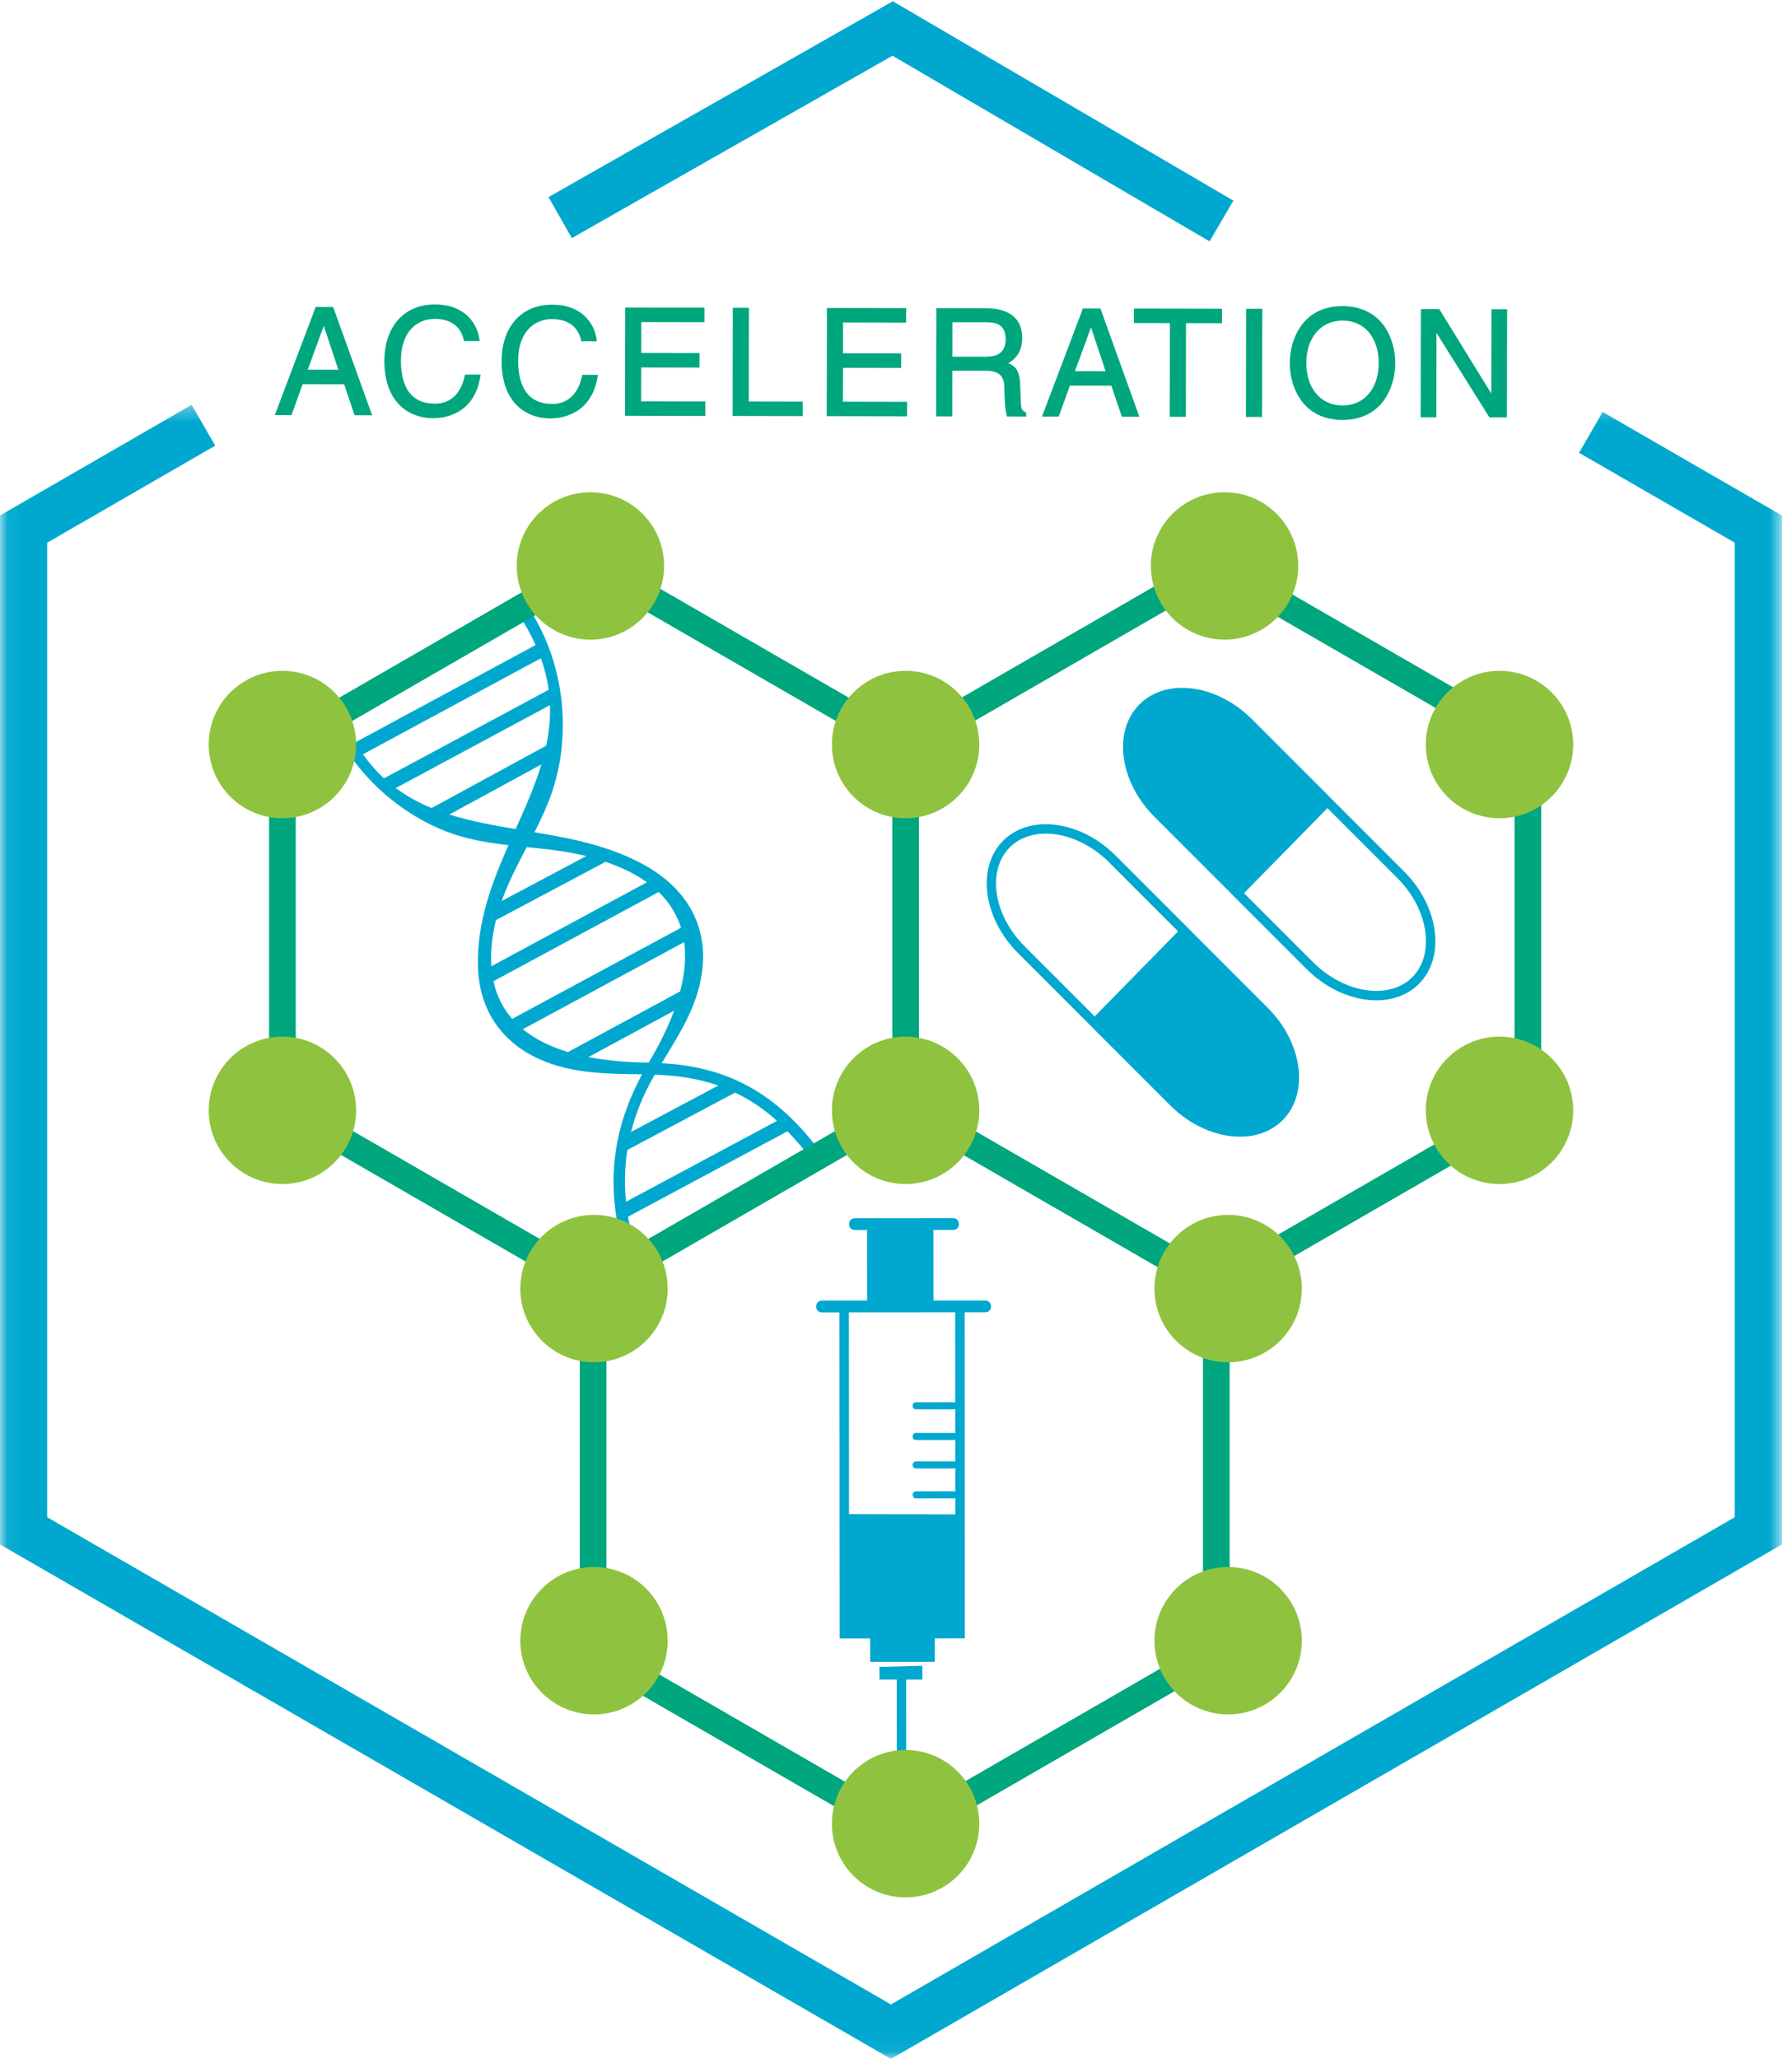 <?xml version="1.0" encoding="UTF-8"?>
<svg width="121px" height="139px" viewBox="0 0 121 139" version="1.1" xmlns="http://www.w3.org/2000/svg" xmlns:xlink="http://www.w3.org/1999/xlink">
    <!-- Generator: Sketch 42 (36781) - http://www.bohemiancoding.com/sketch -->
    <title>acceleration-4c</title>
    <desc>Created with Sketch.</desc>
    <defs>
        <polygon id="path-1" points="0.06 0.33 0.06 111.94 120.319 111.94 120.319 0.33 0.06 0.33"></polygon>
    </defs>
    <g id="LLP" stroke="none" stroke-width="1" fill="none" fill-rule="evenodd">
        <g id="acceleration-4c">
            <g id="Group-3" transform="translate(0, 27)">
                <mask id="mask-2" fill="white">
                    <use xlink:href="#path-1"></use>
                </mask>
                <g id="Clip-2"></g>
                <polyline id="Fill-1" fill="#00A8CF" mask="url(#mask-2)" points="60.159 112 0 77.266 0 7.8 12.94 0.33 14.533 3.087 3.185 9.639 3.185 75.428 60.159 108.322 117.134 75.428 117.134 9.639 106.621 3.569 108.213 0.811 120.319 7.8 120.319 77.266 60.159 112"></polyline>
            </g>
            <polyline id="Fill-4" fill="#00A8CF" points="81.673 16.295 60.263 3.762 38.612 16.074 37.037 13.306 60.286 0.085 83.282 13.546 81.673 16.295"></polyline>
            <path d="M22.928,25.021 L21.873,21.856 L21.853,21.856 L20.696,25.017 L22.928,25.021 Z M20.395,25.877 L19.64,27.968 L18.639,27.966 L21.355,20.784 L22.456,20.786 L25.045,27.978 L23.984,27.976 L23.278,25.882 L20.395,25.877 L20.395,25.877 Z" id="Fill-5" fill="#00A67D"></path>
            <path d="M20.779,24.959 L22.848,24.963 L21.861,22.004 L20.779,24.959 Z M23.009,25.079 L20.613,25.075 L20.641,24.997 L21.813,21.798 L21.915,21.798 L23.009,25.079 Z M24.026,27.918 L24.962,27.92 L22.415,20.844 L21.395,20.842 L18.723,27.908 L19.599,27.91 L20.354,25.818 L23.32,25.824 L23.333,25.864 L24.026,27.918 Z M25.128,28.037 L23.942,28.034 L23.929,27.994 L23.236,25.941 L20.436,25.935 L19.681,28.026 L18.555,28.024 L21.315,20.726 L22.497,20.728 L22.511,20.766 L25.128,28.037 L25.128,28.037 Z" id="Fill-6" fill="#00A67D"></path>
            <path d="M31.38,22.965 C31.112,21.703 30.061,21.471 29.371,21.47 C28.069,21.467 27.016,22.426 27.013,24.318 C27.01,26.009 27.608,27.312 29.389,27.316 C30.02,27.317 31.112,27.018 31.446,25.347 L32.386,25.349 C31.98,28.061 29.778,28.177 29.238,28.176 C27.606,28.172 26.007,27.109 26.012,24.346 C26.016,22.134 27.28,20.605 29.372,20.608 C31.224,20.612 32.183,21.765 32.321,22.967 L31.38,22.965" id="Fill-7" fill="#00A67D"></path>
            <path d="M29.365,20.667 C28.371,20.667 27.537,21.019 26.953,21.685 C26.377,22.34 26.072,23.26 26.07,24.346 C26.067,26.167 26.897,28.113 29.238,28.118 L29.244,28.118 C30.045,28.118 31.92,27.85 32.318,25.407 L31.493,25.405 C31.118,27.179 29.907,27.374 29.394,27.374 L29.389,27.374 C28.533,27.372 27.892,27.072 27.484,26.483 C27.131,25.973 26.953,25.244 26.955,24.318 C26.956,23.411 27.201,22.659 27.662,22.145 C28.092,21.665 28.68,21.412 29.366,21.412 L29.371,21.412 C30.013,21.413 31.126,21.61 31.426,22.907 L32.255,22.909 C32.107,21.862 31.272,20.67 29.372,20.667 L29.365,20.667 Z M29.244,28.234 L29.238,28.234 C27.647,28.231 25.949,27.208 25.954,24.346 C25.956,23.232 26.271,22.285 26.865,21.608 C27.473,20.916 28.337,20.55 29.365,20.55 L29.372,20.55 C31.388,20.554 32.251,21.851 32.378,22.96 L32.386,23.025 L31.332,23.023 L31.322,22.977 C31.055,21.719 29.985,21.529 29.371,21.528 L29.366,21.528 C28.715,21.528 28.155,21.768 27.748,22.222 C27.307,22.715 27.072,23.44 27.071,24.318 C27.069,25.22 27.24,25.926 27.579,26.417 C27.965,26.973 28.574,27.256 29.389,27.257 L29.394,27.257 C29.882,27.257 31.042,27.068 31.388,25.336 L31.398,25.289 L32.453,25.291 L32.444,25.358 C32.268,26.528 31.746,27.36 30.89,27.831 C30.254,28.181 29.588,28.234 29.244,28.234 L29.244,28.234 Z" id="Fill-8" fill="#00A67D"></path>
            <path d="M39.297,22.98 C39.029,21.718 37.978,21.486 37.288,21.485 C35.986,21.483 34.933,22.441 34.93,24.333 C34.926,26.025 35.525,27.327 37.306,27.331 C37.937,27.332 39.029,27.033 39.362,25.362 L40.303,25.364 C39.897,28.076 37.695,28.191 37.155,28.191 C35.523,28.188 33.924,27.124 33.929,24.361 C33.933,22.149 35.197,20.62 37.289,20.624 C39.141,20.627 40.1,21.78 40.237,22.982 L39.297,22.98" id="Fill-9" fill="#00A67D"></path>
            <path d="M37.282,20.682 C36.288,20.682 35.454,21.034 34.87,21.7 C34.294,22.355 33.989,23.275 33.987,24.361 C33.985,25.628 34.315,26.607 34.97,27.27 C35.516,27.825 36.293,28.131 37.155,28.132 L37.161,28.132 C37.962,28.132 39.837,27.864 40.235,25.422 L39.41,25.42 C39.035,27.194 37.821,27.389 37.309,27.389 L37.307,27.389 C36.45,27.387 35.809,27.087 35.401,26.498 C35.048,25.988 34.87,25.259 34.872,24.333 C34.873,23.426 35.118,22.674 35.579,22.16 C36.008,21.68 36.597,21.427 37.283,21.427 L37.288,21.427 C37.93,21.428 39.043,21.626 39.344,22.922 L40.172,22.923 C40.024,21.877 39.189,20.685 37.289,20.682 L37.282,20.682 Z M37.16,28.249 L37.155,28.249 C36.261,28.247 35.455,27.928 34.887,27.352 C34.21,26.666 33.868,25.66 33.871,24.361 C33.873,23.247 34.188,22.3 34.783,21.623 C35.39,20.931 36.254,20.566 37.282,20.566 L37.289,20.566 C39.304,20.569 40.168,21.866 40.295,22.975 L40.303,23.04 L39.25,23.038 L39.24,22.992 C38.972,21.734 37.902,21.545 37.288,21.543 L37.283,21.543 C36.632,21.543 36.072,21.783 35.665,22.237 C35.224,22.731 34.989,23.455 34.988,24.333 C34.986,25.235 35.158,25.941 35.496,26.432 C35.882,26.988 36.491,27.271 37.306,27.273 L37.309,27.273 C37.797,27.273 38.959,27.084 39.305,25.351 L39.315,25.304 L40.37,25.306 L40.361,25.373 C39.962,28.038 37.818,28.249 37.16,28.249 L37.16,28.249 Z" id="Fill-10" fill="#00A67D"></path>
            <polyline id="Fill-11" fill="#00A67D" points="47.566 28.021 42.26 28.01 42.273 20.823 47.508 20.833 47.507 21.694 43.242 21.686 43.238 23.888 47.173 23.896 47.171 24.756 43.237 24.749 43.232 27.151 47.567 27.16 47.566 28.021"></polyline>
            <path d="M42.318,27.952 L47.508,27.962 L47.509,27.218 L43.174,27.21 L43.179,24.691 L43.237,24.691 L47.113,24.698 L47.115,23.954 L43.18,23.946 L43.184,21.628 L43.242,21.628 L47.449,21.636 L47.45,20.891 L42.331,20.881 L42.318,27.952 Z M47.624,28.079 L47.566,28.079 L42.202,28.068 L42.202,28.01 L42.215,20.765 L42.273,20.765 L47.567,20.775 L47.565,21.752 L47.507,21.752 L43.3,21.744 L43.297,23.83 L47.231,23.837 L47.229,24.815 L47.171,24.815 L43.295,24.807 L43.29,27.093 L47.625,27.102 L47.624,28.079 L47.624,28.079 Z" id="Fill-12" fill="#00A67D"></path>
            <polyline id="Fill-13" fill="#00A67D" points="50.499 27.165 54.142 27.172 54.141 28.033 49.527 28.024 49.54 20.837 50.511 20.839 50.499 27.165"></polyline>
            <path d="M49.585,27.966 L54.083,27.975 L54.084,27.23 L50.441,27.223 L50.441,27.165 L50.452,20.897 L49.598,20.895 L49.585,27.966 Z M54.199,28.091 L54.141,28.091 L49.468,28.082 L49.468,28.024 L49.482,20.779 L50.569,20.781 L50.569,20.839 L50.557,27.107 L54.2,27.114 L54.199,28.091 L54.199,28.091 Z" id="Fill-14" fill="#00A67D"></path>
            <polyline id="Fill-15" fill="#00A67D" points="61.187 28.046 55.882 28.036 55.895 20.849 61.131 20.859 61.129 21.72 56.866 21.712 56.862 23.914 60.795 23.921 60.793 24.782 56.86 24.775 56.855 27.177 61.189 27.185 61.187 28.046"></polyline>
            <path d="M55.94,27.978 L61.13,27.988 L61.131,27.243 L56.797,27.235 L56.801,24.717 L56.86,24.717 L60.735,24.724 L60.736,23.98 L56.804,23.972 L56.807,21.654 L56.866,21.654 L61.071,21.662 L61.072,20.917 L55.953,20.907 L55.94,27.978 Z M61.245,28.104 L61.187,28.104 L55.824,28.094 L55.824,28.036 L55.837,20.791 L55.895,20.791 L61.189,20.801 L61.186,21.778 L61.129,21.778 L56.924,21.77 L56.92,23.856 L60.853,23.863 L60.85,24.84 L60.793,24.84 L56.918,24.833 L56.913,27.119 L61.248,27.127 L61.245,28.104 L61.245,28.104 Z" id="Fill-16" fill="#00A67D"></path>
            <path d="M64.247,24.138 L66.499,24.143 C67.21,24.144 67.961,23.965 67.963,22.904 C67.965,21.793 67.155,21.701 66.675,21.701 L64.252,21.696 L64.247,24.138 Z M64.239,28.052 L63.268,28.05 L63.282,20.863 L66.605,20.869 C67.786,20.872 68.967,21.284 68.964,22.805 C68.962,23.867 68.421,24.256 67.96,24.525 C68.37,24.696 68.78,24.878 68.818,25.879 L68.876,27.18 C68.884,27.58 68.935,27.73 69.235,27.901 L69.234,28.062 L68.043,28.059 C67.904,27.618 67.876,26.527 67.877,26.257 C67.878,25.667 67.758,24.976 66.597,24.973 L64.245,24.969 L64.239,28.052 L64.239,28.052 Z" id="Fill-17" fill="#00A67D"></path>
            <path d="M64.305,24.08 L66.499,24.085 L66.507,24.085 C66.929,24.085 67.243,24.015 67.466,23.873 C67.759,23.684 67.904,23.367 67.904,22.904 C67.905,22.441 67.758,22.114 67.468,21.936 C67.214,21.778 66.893,21.759 66.675,21.759 L64.309,21.754 L64.305,24.08 Z M66.508,24.201 L66.499,24.201 L64.188,24.196 L64.194,21.638 L66.675,21.643 C66.907,21.643 67.25,21.663 67.53,21.837 C67.856,22.038 68.021,22.398 68.021,22.904 C68.02,23.403 67.854,23.762 67.528,23.971 C67.283,24.128 66.959,24.201 66.508,24.201 Z M68.087,28.001 L69.176,28.004 L69.176,27.935 C68.881,27.757 68.827,27.585 68.817,27.181 L68.759,25.881 C68.723,24.906 68.324,24.74 67.937,24.579 L67.83,24.534 L67.93,24.475 C68.401,24.2 68.904,23.821 68.905,22.805 C68.909,21.257 67.656,20.93 66.605,20.927 L63.34,20.921 L63.327,27.992 L64.181,27.994 L64.187,24.911 L66.597,24.915 C67.785,24.918 67.936,25.633 67.935,26.257 C67.934,26.498 67.959,27.539 68.087,28.001 Z M69.292,28.12 L68,28.117 L67.987,28.077 C67.844,27.624 67.818,26.508 67.818,26.257 C67.82,25.622 67.673,25.034 66.597,25.031 L64.302,25.027 L64.297,28.11 L63.21,28.108 L63.21,28.05 L63.224,20.805 L66.605,20.811 C68.166,20.815 69.024,21.523 69.022,22.805 C69.02,23.873 68.46,24.292 68.089,24.517 C68.459,24.678 68.84,24.92 68.877,25.876 L68.934,27.177 C68.942,27.564 68.984,27.691 69.264,27.851 L69.294,27.868 L69.292,28.12 L69.292,28.12 Z" id="Fill-18" fill="#00A67D"></path>
            <path d="M74.735,25.119 L73.679,21.954 L73.659,21.954 L72.503,25.115 L74.735,25.119 Z M72.2,25.975 L71.446,28.066 L70.444,28.064 L73.161,20.882 L74.262,20.884 L76.85,28.076 L75.79,28.074 L75.083,25.98 L72.2,25.975 L72.2,25.975 Z" id="Fill-19" fill="#00A67D"></path>
            <path d="M72.586,25.057 L74.654,25.061 L73.667,22.101 L72.586,25.057 Z M74.816,25.177 L72.42,25.173 L72.448,25.095 L73.618,21.896 L73.721,21.896 L73.734,21.936 L74.816,25.177 Z M75.832,28.016 L76.767,28.018 L74.221,20.942 L73.201,20.94 L70.528,28.005 L71.405,28.007 L72.159,25.917 L75.125,25.922 L75.138,25.962 L75.832,28.016 Z M76.933,28.134 L75.748,28.132 L75.735,28.092 L75.041,26.038 L72.241,26.033 L71.487,28.124 L70.36,28.122 L70.389,28.043 L73.121,20.824 L74.303,20.826 L74.317,20.864 L76.933,28.134 L76.933,28.134 Z" id="Fill-20" fill="#00A67D"></path>
            <polyline id="Fill-21" fill="#00A67D" points="76.622 20.888 82.458 20.9 82.457 21.76 80.025 21.755 80.012 28.082 79.041 28.08 79.053 21.754 76.621 21.749 76.622 20.888"></polyline>
            <path d="M79.099,28.022 L79.955,28.024 L79.967,21.697 L82.399,21.702 L82.399,20.958 L76.679,20.946 L76.679,21.691 L79.112,21.696 L79.112,21.754 L79.099,28.022 Z M80.07,28.14 L78.982,28.138 L78.982,28.08 L78.995,21.812 L76.562,21.807 L76.564,20.83 L76.622,20.83 L82.516,20.841 L82.514,21.818 L80.083,21.814 L80.07,28.14 L80.07,28.14 Z" id="Fill-22" fill="#00A67D"></path>
            <polyline id="Fill-23" fill="#00A67D" points="85.157 28.091 84.186 28.089 84.2 20.902 85.171 20.904 85.157 28.091"></polyline>
            <path d="M84.245,28.031 L85.099,28.033 L85.112,20.962 L84.258,20.961 L84.245,28.031 Z M85.215,28.15 L84.128,28.148 L84.128,28.089 L84.142,20.844 L85.229,20.846 L85.229,20.904 L85.215,28.15 L85.215,28.15 Z" id="Fill-24" fill="#00A67D"></path>
            <path d="M90.654,21.586 C89.092,21.583 88.15,22.812 88.146,24.504 C88.143,26.195 89.082,27.428 90.643,27.431 C92.205,27.434 93.148,26.205 93.151,24.513 C93.155,22.821 92.216,21.588 90.654,21.586 Z M90.641,28.292 C87.959,28.287 87.142,26.053 87.145,24.502 C87.148,22.95 87.973,20.719 90.656,20.724 C93.339,20.73 94.155,22.963 94.152,24.515 C94.149,26.066 93.324,28.297 90.641,28.292 L90.641,28.292 Z" id="Fill-25" fill="#00A67D"></path>
            <path d="M90.649,21.644 C89.19,21.644 88.209,22.793 88.205,24.504 C88.202,26.217 89.181,27.37 90.643,27.373 L90.649,27.373 C91.382,27.373 92,27.096 92.437,26.57 C92.865,26.056 93.092,25.345 93.092,24.513 C93.094,23.681 92.871,22.969 92.445,22.453 C92.008,21.925 91.389,21.645 90.654,21.644 L90.649,21.644 Z M90.649,27.489 L90.643,27.489 C89.112,27.486 88.085,26.287 88.088,24.504 C88.092,22.723 89.121,21.527 90.648,21.527 L90.654,21.527 C91.425,21.529 92.076,21.823 92.535,22.379 C92.978,22.916 93.212,23.654 93.21,24.513 C93.208,25.373 92.971,26.11 92.526,26.645 C92.066,27.197 91.418,27.489 90.649,27.489 Z M90.65,20.782 C89.37,20.782 87.209,21.565 87.204,24.502 C87.202,25.403 87.467,26.293 87.933,26.943 C88.545,27.797 89.456,28.231 90.641,28.233 L90.651,28.233 C91.832,28.233 92.741,27.803 93.354,26.953 C93.823,26.304 94.092,25.416 94.093,24.515 C94.099,21.574 91.935,20.785 90.656,20.782 L90.65,20.782 Z M90.651,28.35 L90.641,28.35 C89.433,28.348 88.465,27.884 87.839,27.01 C87.359,26.341 87.086,25.426 87.087,24.502 C87.09,23.076 87.843,20.666 90.647,20.666 L90.656,20.666 C91.864,20.669 92.833,21.132 93.459,22.006 C93.938,22.676 94.212,23.59 94.211,24.515 C94.209,25.44 93.931,26.353 93.449,27.021 C92.821,27.891 91.854,28.35 90.651,28.35 L90.651,28.35 Z" id="Fill-26" fill="#00A67D"></path>
            <polyline id="Fill-27" fill="#00A67D" points="100.764 20.934 101.706 20.936 101.692 28.123 100.6 28.121 96.959 22.308 96.938 22.308 96.926 28.114 95.986 28.112 96 20.925 97.151 20.927 100.734 26.739 100.754 26.74 100.764 20.934"></polyline>
            <path d="M100.633,28.063 L101.635,28.065 L101.647,20.994 L100.822,20.992 L100.811,26.799 L100.701,26.796 L100.684,26.77 L97.119,20.985 L96.057,20.983 L96.045,28.054 L96.869,28.056 L96.881,22.25 L96.991,22.25 L97.008,22.277 L100.633,28.063 Z M101.75,28.181 L100.568,28.179 L100.552,28.151 L96.996,22.477 L96.984,28.172 L95.928,28.17 L95.928,28.112 L95.942,20.867 L97.183,20.869 L97.201,20.897 L100.696,26.566 L100.707,20.876 L101.764,20.878 L101.764,20.936 L101.75,28.181 L101.75,28.181 Z" id="Fill-28" fill="#00A67D"></path>
            <path d="M95.36,65.972 C94.755,66.577 93.914,66.896 92.928,66.896 C91.47,66.896 89.879,66.176 88.672,64.969 L84.001,60.298 L89.631,54.558 L94.357,59.284 C95.401,60.328 96.071,61.619 96.242,62.918 C96.406,64.155 96.092,65.239 95.36,65.972 Z M94.807,58.834 L89.645,53.671 L89.648,53.668 L84.531,48.551 C83.145,47.165 81.397,46.437 79.824,46.437 C78.714,46.437 77.691,46.799 76.942,47.548 C75.131,49.359 75.582,52.774 77.945,55.137 L83.108,60.299 L83.104,60.302 L88.222,65.42 C89.607,66.805 91.355,67.533 92.928,67.533 C94.038,67.533 95.061,67.171 95.81,66.422 C97.621,64.611 97.17,61.196 94.807,58.834 L94.807,58.834 Z" id="Fill-32" fill="#00A8CF"></path>
            <path d="M42.36,77.635 L49.636,73.762 C50.644,74.244 51.581,74.871 52.463,75.671 L42.273,81.128 C42.156,79.956 42.18,78.793 42.36,77.635 Z M35.305,69.482 L46.196,63.604 C46.339,64.637 46.235,65.754 45.928,66.928 L38.353,71.025 C37.175,70.67 36.139,70.164 35.305,69.482 Z M33.321,66.241 L44.474,60.221 C45.214,60.935 45.705,61.746 45.983,62.633 L34.585,68.785 C33.973,68.089 33.539,67.246 33.321,66.241 Z M39.587,57.792 L33.874,60.829 C34.329,59.552 34.947,58.371 35.568,57.188 C36.917,57.322 38.266,57.468 39.587,57.792 Z M30.342,54.989 L36.556,51.606 C36.112,53.077 35.471,54.515 34.818,55.971 C33.279,55.714 31.767,55.438 30.342,54.989 Z M24.508,50.924 L36.523,44.439 C36.782,45.167 36.956,45.876 37.05,46.567 L25.926,52.547 C25.42,52.081 24.947,51.543 24.508,50.924 Z M36.88,50.342 L29.142,54.554 C28.29,54.203 27.48,53.764 26.724,53.202 L37.136,47.606 C37.166,48.542 37.069,49.451 36.88,50.342 Z M43.682,59.563 L33.18,65.231 C33.118,64.311 33.204,63.282 33.488,62.117 L40.891,58.181 C42.004,58.566 42.937,59.026 43.682,59.563 Z M43.804,71.733 C42.38,71.728 41.007,71.609 39.738,71.362 L45.518,68.236 C45.097,69.368 44.518,70.54 43.804,71.733 Z M48.5,73.284 L42.609,76.42 C42.93,75.15 43.441,73.884 44.177,72.617 C44.19,72.596 44.203,72.574 44.216,72.553 C45.808,72.604 47.222,72.839 48.5,73.284 Z M55.673,78.138 C52.772,74.096 49.464,72.021 44.677,71.78 C45.824,69.893 47.027,68.051 47.377,65.806 C47.888,62.527 46.35,59.974 43.514,58.4 C41.197,57.113 38.63,56.611 36.088,56.183 C36.437,55.497 36.771,54.801 37.056,54.075 C38.684,49.925 38.197,44.874 35.743,41.122 C35.463,40.695 34.774,41.094 35.055,41.524 C35.509,42.218 35.869,42.89 36.164,43.547 L23.986,50.12 C23.703,49.641 23.438,49.121 23.194,48.552 C22.993,48.083 22.306,48.488 22.507,48.954 C23.897,52.195 26.881,54.865 30.128,56.133 C31.489,56.664 32.905,56.892 34.335,57.055 C33.216,59.593 32.205,62.223 32.271,65.21 C32.335,68.08 33.781,70.309 36.404,71.498 C38.591,72.488 41.007,72.501 43.358,72.524 C41.725,75.542 41.173,78.482 41.53,81.526 L41.528,81.527 L41.531,81.533 C41.751,83.404 42.31,85.313 43.178,87.306 C43.382,87.774 44.068,87.369 43.865,86.904 C43.163,85.29 42.667,83.706 42.406,82.14 L53.174,76.374 C53.792,77.015 54.395,77.717 54.985,78.539 C55.281,78.952 55.972,78.555 55.673,78.138 L55.673,78.138 Z" id="Fill-33" fill="#00A8CF"></path>
            <path d="M64.5,94.695 C64.476,94.686 64.462,94.665 64.432,94.665 C63.572,94.666 62.712,94.666 61.852,94.667 C61.545,94.667 61.544,95.145 61.852,95.145 C62.712,95.144 63.572,95.144 64.432,95.143 C64.462,95.143 64.476,95.122 64.5,95.113 L64.502,96.767 C64.477,96.758 64.464,96.737 64.433,96.737 C63.573,96.738 62.713,96.738 61.854,96.739 C61.546,96.739 61.546,97.217 61.854,97.217 C62.713,97.216 63.573,97.215 64.433,97.215 C64.464,97.215 64.478,97.194 64.502,97.185 L64.503,98.687 C64.479,98.679 64.465,98.658 64.435,98.658 C63.575,98.658 62.715,98.659 61.855,98.659 C61.547,98.66 61.547,99.137 61.855,99.137 C62.715,99.137 63.575,99.136 64.435,99.135 C64.465,99.135 64.479,99.114 64.503,99.106 L64.504,100.708 C64.48,100.7 64.466,100.679 64.436,100.679 C63.576,100.68 62.716,100.68 61.856,100.681 C61.549,100.681 61.548,101.159 61.856,101.158 C62.716,101.158 63.576,101.157 64.436,101.157 C64.466,101.157 64.48,101.136 64.505,101.127 L64.505,102.237 L57.329,102.218 L57.32,88.599 C59.712,88.598 62.104,88.596 64.496,88.595 L64.5,94.695 Z M66.531,87.797 C65.366,87.798 64.2,87.799 63.034,87.799 L63.031,83.035 C63.475,83.035 63.919,83.035 64.364,83.034 C64.876,83.034 64.877,82.238 64.364,82.238 C62.147,82.24 59.931,82.241 57.715,82.243 C57.202,82.243 57.202,83.039 57.715,83.039 C57.992,83.039 58.27,83.038 58.548,83.038 L58.551,87.802 C57.532,87.803 56.513,87.804 55.494,87.804 C54.982,87.805 54.981,88.601 55.494,88.601 C55.891,88.6 56.287,88.6 56.683,88.6 L56.698,110.613 L58.753,110.612 L58.754,112.197 L63.118,112.194 L63.117,110.609 L65.147,110.608 L65.133,88.594 C65.599,88.594 66.065,88.594 66.531,88.593 C67.043,88.593 67.044,87.797 66.531,87.797 L66.531,87.797 Z" id="Fill-34" fill="#00A8CF"></path>
            <polyline id="Fill-35" fill="#00A8CF" points="62.281 112.461 61.963 112.461 61.963 112.466 59.546 112.533 59.382 112.533 59.383 113.39 60.549 113.389 60.554 121.705 61.191 121.705 61.186 113.389 62.282 113.388 62.281 112.461"></polyline>
            <path d="M68.187,57.204 C68.792,56.599 69.633,56.28 70.618,56.28 C72.077,56.28 73.668,57 74.875,58.207 L79.546,62.878 L73.916,68.618 L69.19,63.892 C67.07,61.771 66.62,58.771 68.187,57.204 Z M85.602,68.039 L80.439,62.876 L80.442,62.873 L75.325,57.756 C73.94,56.371 72.192,55.643 70.618,55.643 C69.509,55.643 68.486,56.005 67.737,56.754 C65.926,58.565 66.377,61.979 68.739,64.342 L73.902,69.505 L73.899,69.508 L79.016,74.625 C80.402,76.01 82.149,76.739 83.723,76.739 C84.832,76.739 85.856,76.377 86.605,75.628 C88.416,73.816 87.965,70.402 85.602,68.039 L85.602,68.039 Z" id="Fill-36" fill="#00A8CF"></path>
            <path d="M102.267,74.129 L82.129,85.756 L62.048,74.163 L62.048,50.84 L82.129,39.246 L102.267,50.874 L102.267,74.129 Z M61.089,122.613 L40.95,110.985 L40.95,87.349 L61.118,75.704 L81.228,87.315 L81.228,110.985 L61.089,122.613 Z M19.969,50.874 L40.109,39.246 L60.248,50.874 L60.248,74.129 L40.109,85.756 L19.969,74.129 L19.969,50.874 Z M104.068,49.835 L82.129,37.168 L61.118,49.298 L40.109,37.168 L18.169,49.835 L18.169,75.168 L39.15,87.281 L39.15,112.024 L61.089,124.691 L83.029,112.024 L83.029,87.315 L104.068,75.168 L104.068,49.835 L104.068,49.835 Z" id="Fill-37" fill="#00A67D"></path>
            <path d="M44.842,38.207 C44.842,40.955 42.614,43.183 39.866,43.183 C37.118,43.183 34.89,40.955 34.89,38.207 C34.89,35.459 37.118,33.231 39.866,33.231 C42.614,33.231 44.842,35.459 44.842,38.207" id="Fill-38" fill="#8FC33F"></path>
            <path d="M45.084,86.993 C45.084,89.741 42.857,91.969 40.109,91.969 C37.361,91.969 35.133,89.741 35.133,86.993 C35.133,84.245 37.361,82.017 40.109,82.017 C42.857,82.017 45.084,84.245 45.084,86.993" id="Fill-39" fill="#8FC33F"></path>
            <path d="M87.66,38.207 C87.66,40.955 85.432,43.183 82.684,43.183 C79.936,43.183 77.708,40.955 77.708,38.207 C77.708,35.459 79.936,33.231 82.684,33.231 C85.432,33.231 87.66,35.459 87.66,38.207" id="Fill-40" fill="#8FC33F"></path>
            <path d="M87.902,86.993 C87.902,89.741 85.675,91.969 82.927,91.969 C80.178,91.969 77.951,89.741 77.951,86.993 C77.951,84.245 80.178,82.017 82.927,82.017 C85.675,82.017 87.902,84.245 87.902,86.993" id="Fill-41" fill="#8FC33F"></path>
            <path d="M45.084,110.766 C45.084,113.514 42.857,115.741 40.109,115.741 C37.361,115.741 35.133,113.514 35.133,110.766 C35.133,108.018 37.361,105.79 40.109,105.79 C42.857,105.79 45.084,108.018 45.084,110.766" id="Fill-42" fill="#8FC33F"></path>
            <path d="M87.902,110.766 C87.902,113.514 85.675,115.741 82.927,115.741 C80.178,115.741 77.951,113.514 77.951,110.766 C77.951,108.018 80.178,105.79 82.927,105.79 C85.675,105.79 87.902,108.018 87.902,110.766" id="Fill-43" fill="#8FC33F"></path>
            <path d="M24.045,74.96 C24.045,77.708 21.817,79.936 19.069,79.936 C16.321,79.936 14.093,77.708 14.093,74.96 C14.093,72.212 16.321,69.984 19.069,69.984 C21.817,69.984 24.045,72.212 24.045,74.96" id="Fill-44" fill="#8FC33F"></path>
            <path d="M24.045,50.264 C24.045,53.012 21.817,55.24 19.069,55.24 C16.321,55.24 14.093,53.012 14.093,50.264 C14.093,47.516 16.321,45.288 19.069,45.288 C21.817,45.288 24.045,47.516 24.045,50.264" id="Fill-45" fill="#8FC33F"></path>
            <path d="M66.124,74.96 C66.124,77.708 63.896,79.936 61.148,79.936 C58.4,79.936 56.172,77.708 56.172,74.96 C56.172,72.212 58.4,69.984 61.148,69.984 C63.896,69.984 66.124,72.212 66.124,74.96" id="Fill-46" fill="#8FC33F"></path>
            <path d="M66.124,123.118 C66.124,125.866 63.896,128.094 61.148,128.094 C58.4,128.094 56.172,125.866 56.172,123.118 C56.172,120.37 58.4,118.142 61.148,118.142 C63.896,118.142 66.124,120.37 66.124,123.118" id="Fill-47" fill="#8FC33F"></path>
            <path d="M66.124,50.264 C66.124,53.012 63.896,55.24 61.148,55.24 C58.4,55.24 56.172,53.012 56.172,50.264 C56.172,47.516 58.4,45.288 61.148,45.288 C63.896,45.288 66.124,47.516 66.124,50.264" id="Fill-48" fill="#8FC33F"></path>
            <path d="M106.226,74.96 C106.226,77.708 103.998,79.936 101.25,79.936 C98.502,79.936 96.274,77.708 96.274,74.96 C96.274,72.212 98.502,69.984 101.25,69.984 C103.998,69.984 106.226,72.212 106.226,74.96" id="Fill-49" fill="#8FC33F"></path>
            <path d="M106.226,50.264 C106.226,53.012 103.998,55.24 101.25,55.24 C98.502,55.24 96.274,53.012 96.274,50.264 C96.274,47.516 98.502,45.288 101.25,45.288 C103.998,45.288 106.226,47.516 106.226,50.264" id="Fill-50" fill="#8FC33F"></path>
        </g>
    </g>
</svg>